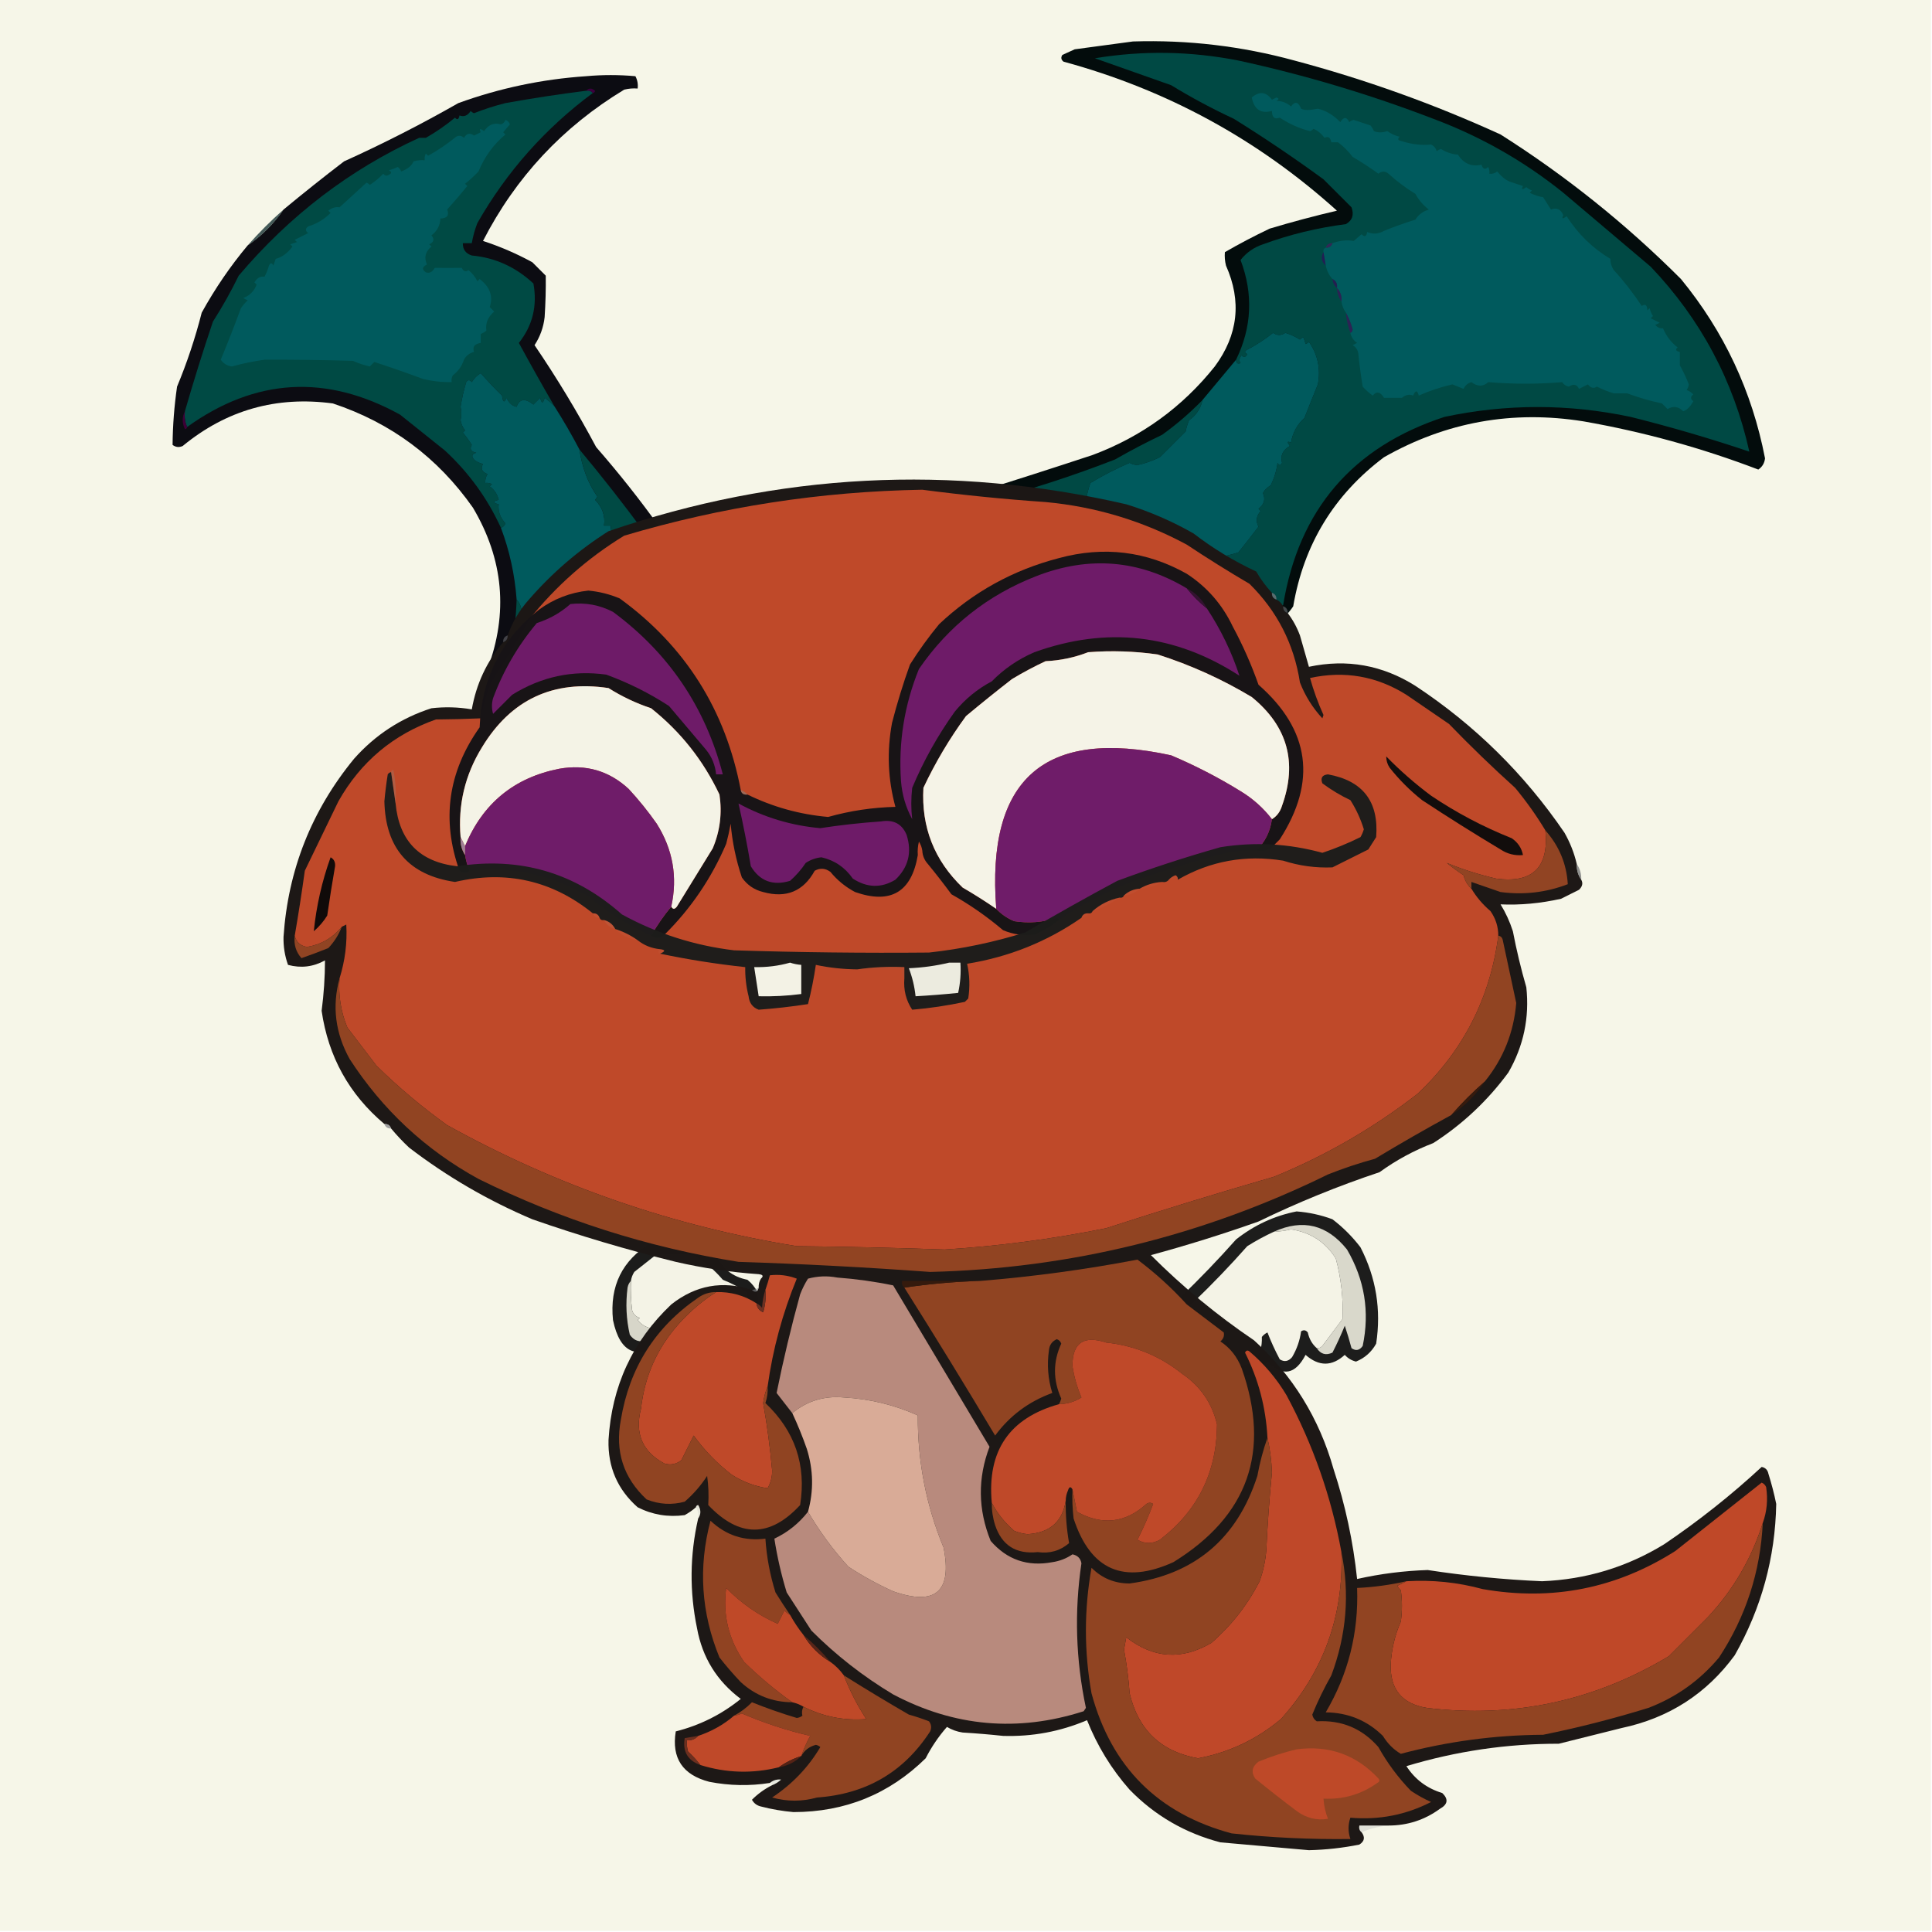 
    <svg width="862" height="862" viewBox="0 0 862 862" fill="none" xmlns="http://www.w3.org/2000/svg">
        
<g><path style="opacity:1" fill="#f6f6e8" d="M -0.5,-0.5 C 286.833,-0.5 574.167,-0.5 861.5,-0.5C 861.5,286.833 861.5,574.167 861.5,861.5C 574.167,861.5 286.833,861.5 -0.5,861.5C -0.5,574.167 -0.5,286.833 -0.5,-0.5 Z"/></g>

        
<g><path style="opacity:0.983" fill="#1a1a19" d="M 578.5,540.5 C 583.993,540.916 589.326,542.082 594.5,544C 599.237,547.614 603.403,551.781 607,556.5C 613.977,570.057 616.311,584.39 614,599.5C 611.931,603.236 608.931,605.903 605,607.5C 603.018,607.01 601.351,606.01 600,604.5C 594.275,609.717 588.442,609.717 582.5,604.5C 577.923,613.337 572.256,614.337 565.5,607.5C 561.53,612.973 556.196,614.806 549.5,613C 548.299,612.097 547.465,610.931 547,609.5C 541.931,617.452 536.764,617.452 531.5,609.5C 527.737,613.765 523.737,617.932 519.5,622C 516.106,622.752 512.773,622.585 509.5,621.5C 508.194,620.088 507.36,618.421 507,616.5C 505.425,609.568 504.258,602.568 503.5,595.5C 504.335,583.317 510.669,578.317 522.5,580.5C 523.795,579.902 525.128,579.402 526.5,579C 535.197,570.637 543.531,561.97 551.5,553C 559.592,546.617 568.592,542.45 578.5,540.5 Z"/></g>
<g><path style="opacity:1" fill="#d9d8cb" d="M 587.5,601.5 C 588.496,601.586 589.329,601.252 590,600.5C 592.94,596.545 595.94,592.545 599,588.5C 599.37,579.339 598.37,570.339 596,561.5C 591.36,554.156 584.693,549.822 576,548.5C 573.538,549.159 571.038,549.493 568.5,549.5C 581.297,543.74 592.13,546.407 601,557.5C 608.853,570.951 611.186,585.285 608,600.5C 606.604,602.527 604.938,602.86 603,601.5C 602.091,598.089 601.091,594.755 600,591.5C 598.35,595.573 596.516,599.573 594.5,603.5C 591.584,604.861 589.251,604.195 587.5,601.5 Z"/></g>
<g><path style="opacity:1" fill="#f4f3e6" d="M 587.5,601.5 C 585.433,599.682 584.1,597.349 583.5,594.5C 582.635,593.417 581.635,593.251 580.5,594C 579.955,598.074 578.621,601.907 576.5,605.5C 574.878,607.439 573.044,607.772 571,606.5C 568.863,602.486 567.03,598.486 565.5,594.5C 564.522,594.977 563.689,595.643 563,596.5C 563.284,605.334 559.118,609.667 550.5,609.5C 550.348,605.228 549.348,601.228 547.5,597.5C 545.179,600.394 544.012,603.727 544,607.5C 541.618,612.067 538.951,612.4 536,608.5C 535.887,606.026 534.887,604.026 533,602.5C 527.856,607.313 523.023,612.48 518.5,618C 516.098,618.814 513.765,618.647 511.5,617.5C 508.811,609.37 507.645,601.036 508,592.5C 508.668,588.501 510.835,585.668 514.5,584C 518.801,584.363 523.134,584.363 527.5,584C 529.167,583 530.833,582 532.5,581C 540.864,572.97 548.864,564.637 556.5,556C 560.367,553.567 564.367,551.4 568.5,549.5C 571.038,549.493 573.538,549.159 576,548.5C 584.693,549.822 591.36,554.156 596,561.5C 598.37,570.339 599.37,579.339 599,588.5C 595.94,592.545 592.94,596.545 590,600.5C 589.329,601.252 588.496,601.586 587.5,601.5 Z"/></g>
<g><path style="opacity:0.982" fill="#191918" d="M 290.5,554.5 C 298.253,554.104 305.92,554.604 313.5,556C 315.5,557.333 317.5,558.667 319.5,560C 322.228,566.042 326.895,569.709 333.5,571C 335.378,572.543 336.878,574.376 338,576.5C 338.242,583.196 338.742,589.862 339.5,596.5C 339.461,598.587 338.461,599.921 336.5,600.5C 332.274,599.93 328.108,599.263 324,598.5C 322.5,600 321,601.5 319.5,603C 317.287,603.626 315.12,603.459 313,602.5C 306.564,605.689 301.23,604.356 297,598.5C 284.481,607.161 276.648,603.994 273.5,589C 271.944,573.778 277.611,562.278 290.5,554.5 Z"/></g>
<g><path style="opacity:1" fill="#f4f3e6" d="M 334.5,587.5 C 334.5,590.167 334.5,592.833 334.5,595.5C 333.167,595.5 331.833,595.5 330.5,595.5C 327.482,595.335 324.482,595.502 321.5,596C 320.022,598.039 318.022,598.872 315.5,598.5C 315.5,597.5 315.5,596.5 315.5,595.5C 312.326,596.015 309.326,597.015 306.5,598.5C 305.5,598.333 304.5,598.167 303.5,598C 301.441,595.366 299.275,592.866 297,590.5C 296.292,591.381 295.458,592.047 294.5,592.5C 290.404,593.285 287.07,592.118 284.5,589C 284.833,588.667 285.167,588.333 285.5,588C 283.667,587.5 282.5,586.333 282,584.5C 281.501,580.179 281.334,575.846 281.5,571.5C 281.709,570.078 282.209,568.745 283,567.5C 286.167,565 289.333,562.5 292.5,560C 298.167,559.333 303.833,559.333 309.5,560C 314.42,562.916 318.753,566.582 322.5,571C 326.232,572.461 329.732,574.294 333,576.5C 333.936,580.114 334.436,583.78 334.5,587.5 Z"/></g>
<g><path style="opacity:1" fill="#d7d6c9" d="M 281.5,571.5 C 281.334,575.846 281.501,580.179 282,584.5C 282.5,586.333 283.667,587.5 285.5,588C 285.167,588.333 284.833,588.667 284.5,589C 287.07,592.118 290.404,593.285 294.5,592.5C 293.641,595.452 291.641,597.285 288.5,598C 285.364,599.041 282.864,598.207 281,595.5C 279.409,588.608 279.076,581.608 280,574.5C 280.232,573.263 280.732,572.263 281.5,571.5 Z"/></g>
<g><path style="opacity:1" fill="#64635e" d="M 334.5,587.5 C 335.477,590.287 335.81,593.287 335.5,596.5C 333.585,596.784 331.919,596.451 330.5,595.5C 331.833,595.5 333.167,595.5 334.5,595.5C 334.5,592.833 334.5,590.167 334.5,587.5 Z"/></g>

        
<g><path style="opacity:0.994" fill="#030c0c" d="M 505.5,18.5 C 529.919,17.726 553.919,20.56 577.5,27C 609.101,35.422 639.767,46.422 669.5,60C 698.643,78.461 725.476,99.961 750,124.5C 769.217,147.939 781.717,174.606 787.5,204.5C 787.255,206.663 786.255,208.33 784.5,209.5C 759.247,199.852 733.247,192.685 706.5,188C 674.881,182.925 645.214,188.259 617.5,204C 595.206,220.746 581.706,242.913 577,270.5C 573.386,276.063 568.219,279.23 561.5,280C 535.059,282.696 509.726,278.696 485.5,268C 468.941,259.107 453.775,248.273 440,235.5C 437.168,231.336 435.001,226.836 433.5,222C 433.645,221.228 433.978,220.561 434.5,220C 452.214,214.488 469.881,208.821 487.5,203C 509.336,194.838 527.502,181.671 542,163.5C 552.415,149.418 554.082,134.418 547,118.5C 546.505,116.527 546.338,114.527 546.5,112.5C 552.944,108.776 559.611,105.276 566.5,102C 576.482,99.006 586.482,96.339 596.5,94C 561.281,62.217 520.614,40.05 474.5,27.5C 473.417,26.635 473.251,25.635 474,24.5C 475.816,23.671 477.649,22.837 479.5,22C 488.308,20.784 496.974,19.617 505.5,18.5 Z"/></g>
<g><path style="opacity:1" fill="#004944" d="M 536.5,178.5 C 535.704,182.297 533.704,185.297 530.5,187.5C 529.846,189.115 529.346,190.782 529,192.5C 525.167,196.333 521.333,200.167 517.5,204C 514,205.665 510.667,206.832 507.5,207.5C 506.228,207.43 505.062,207.097 504,206.5C 497.898,209.133 492.065,212.133 486.5,215.5C 484.923,220.055 484.09,224.722 484,229.5C 484.414,229.043 484.914,228.709 485.5,228.5C 486.098,231.187 487.431,233.354 489.5,235C 489.167,235.333 488.833,235.667 488.5,236C 491.333,236.167 492.833,237.667 493,240.5C 493.333,239.833 493.667,239.167 494,238.5C 495.655,238.802 496.988,240.136 498,242.5C 502.324,242.351 506.658,242.017 511,241.5C 514.341,243.671 518.008,245.005 522,245.5C 523.16,243.203 524.16,243.536 525,246.5C 526.851,244.219 528.518,244.219 530,246.5C 531.049,245.483 532.216,245.316 533.5,246C 532.304,246.654 532.304,247.154 533.5,247.5C 536.245,246.025 538.412,246.691 540,249.5C 544.19,248.732 548.357,247.732 552.5,246.5C 555.239,243.13 558.239,239.297 561.5,235C 560.202,232.501 560.536,230.167 562.5,228C 562.167,227.667 561.833,227.333 561.5,227C 564.018,225.12 564.685,222.787 563.5,220C 564.162,218.668 565.328,217.502 567,216.5C 568.617,213.073 569.617,209.74 570,206.5C 570.667,207.833 571.333,207.833 572,206.5C 571.169,203.263 572.336,200.763 575.5,199C 574.167,197.16 574.334,196.66 576,197.5C 576.729,193.113 578.729,189.447 582,186.5C 583.933,181.535 585.933,176.535 588,171.5C 589.294,164.56 587.961,158.227 584,152.5C 583.586,152.957 583.086,153.291 582.5,153.5C 582.331,152.603 581.998,151.603 581.5,150.5C 580.914,150.709 580.414,151.043 580,151.5C 577.978,150.214 575.811,149.214 573.5,148.5C 571.629,149.767 569.796,149.767 568,148.5C 564.436,151.369 560.602,153.869 556.5,156C 555.167,156.667 555.167,157.333 556.5,158C 555.747,159.487 554.914,159.654 554,158.5C 552.887,159.76 552.72,160.927 553.5,162C 552.184,162.528 551.517,162.028 551.5,160.5C 558.566,145.989 559.233,131.156 553.5,116C 556.103,112.692 559.436,110.359 563.5,109C 575.485,104.613 587.819,101.613 600.5,100C 603.379,98.334 604.212,95.834 603,92.5C 598.833,88.333 594.667,84.167 590.5,80C 577.512,70.505 564.179,61.505 550.5,53C 540.849,48.509 531.515,43.509 522.5,38C 511.167,34 499.833,30 488.5,26C 509.79,22.472 531.123,22.805 552.5,27C 582.164,33.444 611.164,42.11 639.5,53C 660.688,60.922 680.022,71.922 697.5,86C 710.5,97 723.5,108 736.5,119C 758.807,142.416 773.473,169.916 780.5,201.5C 763.076,195.638 745.409,190.471 727.5,186C 699.794,180.142 672.127,180.142 644.5,186C 603.461,199.42 579.461,227.42 572.5,270C 569.583,271.528 566.583,272.861 563.5,274C 536.135,277.591 510.135,273.258 485.5,261C 470.334,252.665 456.5,242.498 444,230.5C 442.833,228.167 441.667,225.833 440.5,223.5C 459.863,218.434 478.863,212.268 497.5,205C 504.342,201.078 511.342,197.412 518.5,194C 525.012,189.313 531.012,184.146 536.5,178.5 Z"/></g>
<g><path style="opacity:0.994" fill="#0c0c12" d="M 110.5,109.5 C 116.833,105.167 122.167,99.833 126.5,93.5C 135.313,86.197 144.313,79.031 153.5,72C 170.937,64.115 187.937,55.448 204.5,46C 222.928,39.317 241.928,35.317 261.5,34C 268.833,33.333 276.167,33.333 283.5,34C 284.406,35.7 284.739,37.533 284.5,39.5C 282.473,39.338 280.473,39.505 278.5,40C 251.079,56.585 230.079,79.085 215.5,107.5C 223.11,109.983 230.443,113.149 237.5,117C 239.543,119.009 241.543,121.009 243.5,123C 243.578,128.964 243.411,135.131 243,141.5C 242.488,146.038 240.988,150.204 238.5,154C 248.461,168.641 257.628,183.808 266,199.5C 276.165,211.143 285.665,223.143 294.5,235.5C 285.24,264.602 266.573,285.435 238.5,298C 232.801,299.002 227.301,300.502 222,302.5C 219.446,302.42 217.946,301.086 217.5,298.5C 226.852,273.567 224.685,249.567 211,226.5C 195.302,204.14 174.468,188.64 148.5,180C 123.327,176.617 100.993,182.95 81.5,199C 79.888,199.72 78.388,199.554 77,198.5C 77.075,189.833 77.742,181.166 79,172.5C 83.461,161.784 87.127,150.784 90,139.5C 95.915,128.773 102.748,118.773 110.5,109.5 Z"/></g>
<g><path style="opacity:1" fill="#004a44" d="M 261.5,40.5 C 262.791,40.263 263.791,40.596 264.5,41.5C 243.286,57.215 226.12,76.548 213,99.5C 211.855,102.432 211.022,105.432 210.5,108.5C 209.167,108.5 207.833,108.5 206.5,108.5C 206.452,111.292 207.785,113.125 210.5,114C 220.933,114.96 230.1,119.126 238,126.5C 239.8,136.465 237.633,145.298 231.5,153C 236.717,162.603 242.05,172.103 247.5,181.5C 246.194,180.032 244.694,178.699 243,177.5C 242.333,180.167 241.667,180.167 241,177.5C 240,178.5 239,179.5 238,180.5C 234.257,177.585 231.757,177.918 230.5,181.5C 228.575,181.163 227.075,179.83 226,177.5C 225.026,179.878 224.359,179.544 224,176.5C 221.02,173.67 217.854,170.337 214.5,166.5C 212.833,167.5 211.5,168.833 210.5,170.5C 209.575,169.359 208.741,169.359 208,170.5C 206.924,174.102 206.09,177.769 205.5,181.5C 205.945,183.388 205.945,185.388 205.5,187.5C 205.76,189.187 206.427,190.687 207.5,192C 207.167,192.333 206.833,192.667 206.5,193C 207.944,194.707 209.277,196.54 210.5,198.5C 209.429,200.325 210.096,201.492 212.5,202C 210.314,202.604 210.148,203.77 212,205.5C 213.067,206.191 214.234,206.691 215.5,207C 214.353,209.085 215.02,210.585 217.5,211.5C 216.754,212.736 216.421,214.07 216.5,215.5C 217.552,215.351 218.552,215.517 219.5,216C 219.167,216.333 218.833,216.667 218.5,217C 220.558,218.49 221.891,220.49 222.5,223C 219.833,223.667 219.833,224.333 222.5,225C 222.131,228.053 223.131,230.887 225.5,233.5C 225.145,234.522 224.478,235.189 223.5,235.5C 217.511,222.379 209.178,210.879 198.5,201C 191.833,195.667 185.167,190.333 178.5,185C 145.593,166.828 113.926,168.662 83.5,190.5C 82.532,188.393 82.198,186.059 82.5,183.5C 86.355,170.11 90.522,156.776 95,143.5C 99.221,136.893 103.054,130.06 106.5,123C 129.187,96.183 156.02,75.683 187,61.5C 188,61.5 189,61.5 190,61.5C 194.632,58.857 198.965,55.857 203,52.5C 204.016,53.634 204.683,53.301 205,51.5C 206.998,52.271 208.665,51.605 210,49.5C 210.414,49.957 210.914,50.291 211.5,50.5C 216.069,48.699 220.735,47.199 225.5,46C 237.507,43.837 249.507,42.003 261.5,40.5 Z"/></g>
<g><path style="opacity:1" fill="#3c003e" d="M 261.5,40.5 C 262.708,39.218 264.042,39.218 265.5,40.5C 265.376,41.107 265.043,41.44 264.5,41.5C 263.791,40.596 262.791,40.263 261.5,40.5 Z"/></g>
<g><path style="opacity:1" fill="#005a5d" d="M 602.5,148.5 C 603.097,148.265 603.43,147.765 603.5,147C 602.767,144.28 601.767,141.78 600.5,139.5C 599.463,138.07 598.796,136.403 598.5,134.5C 598.741,132.102 598.074,130.102 596.5,128.5C 596.771,126.62 596.104,125.287 594.5,124.5C 592.992,122.819 591.992,120.819 591.5,118.5C 591.167,116.5 590.833,114.5 590.5,112.5C 590.328,111.508 590.662,110.842 591.5,110.5C 593.027,110.573 594.027,109.906 594.5,108.5C 597.713,107.317 600.88,106.984 604,107.5C 605.168,106.491 606.335,105.491 607.5,104.5C 608.842,105.902 609.676,105.569 610,103.5C 612.498,104.598 614.998,104.432 617.5,103C 622.102,101.133 626.768,99.466 631.5,98C 632.845,95.807 634.845,94.307 637.5,93.5C 634.998,91.586 632.998,89.252 631.5,86.5C 627.217,83.885 623.217,80.885 619.5,77.5C 617.958,76.253 616.458,76.253 615,77.5C 611.324,74.821 607.491,72.321 603.5,70C 601.624,67.491 599.457,65.325 597,63.5C 596,63.5 595,63.5 594,63.5C 593.558,61.322 592.558,60.655 591,61.5C 589.318,59.401 587.652,58.068 586,57.5C 585.586,57.957 585.086,58.291 584.5,58.5C 579.913,57.39 575.413,55.39 571,52.5C 568.679,53.361 567.513,52.361 567.5,49.5C 562.565,50.846 559.565,48.846 558.5,43.5C 561.923,40.588 564.923,40.921 567.5,44.5C 568.167,44.167 568.833,43.833 569.5,43.5C 570.696,43.846 570.696,44.346 569.5,45C 572.047,45.067 574.214,45.901 576,47.5C 577.806,45.048 579.306,45.381 580.5,48.5C 581.861,49.243 584.361,49.243 588,48.5C 591.622,49.337 594.956,51.337 598,54.5C 599.512,52.043 600.846,52.043 602,54.5C 602.561,53.978 603.228,53.645 604,53.5C 606.5,54.333 609,55.167 611.5,56C 612.126,56.75 612.626,57.584 613,58.5C 614.728,59.24 616.728,59.24 619,58.5C 620.648,59.717 622.481,60.55 624.5,61C 623.366,62.016 623.699,62.683 625.5,63C 629.864,64.401 634.197,64.901 638.5,64.5C 639.799,65.09 640.632,66.09 641,67.5C 641.561,66.978 642.228,66.645 643,66.5C 645.248,67.955 647.748,68.788 650.5,69C 653.029,72.996 656.529,74.496 661,73.5C 661.605,75.481 662.605,75.815 664,74.5C 664.483,75.448 664.649,76.448 664.5,77.5C 665.822,77.67 666.989,77.337 668,76.5C 669.824,78.726 671.657,80.226 673.5,81C 675.5,81.667 677.5,82.333 679.5,83C 678.66,84.666 679.16,84.833 681,83.5C 681.75,84.126 682.584,84.626 683.5,85C 683.167,85.333 682.833,85.667 682.5,86C 684.392,86.973 686.392,87.64 688.5,88C 689.667,89.833 690.833,91.667 692,93.5C 694.464,92.474 696.298,93.308 697.5,96C 696.66,97.666 697.16,97.833 699,96.5C 704.074,104.409 710.574,110.742 718.5,115.5C 718.491,117.308 718.991,118.975 720,120.5C 724.234,125.043 728.401,130.377 732.5,136.5C 734.102,135.45 734.935,136.117 735,138.5C 735.333,138.167 735.667,137.833 736,137.5C 736.309,138.766 736.809,139.933 737.5,141C 737.167,141.333 736.833,141.667 736.5,142C 737.833,142.667 739.167,143.333 740.5,144C 739.833,144.333 739.167,144.667 738.5,145C 739.552,146.119 740.719,146.619 742,146.5C 743.4,149.902 745.567,152.736 748.5,155C 747.366,156.016 747.699,156.683 749.5,157C 749.525,159.012 749.525,161.012 749.5,163C 751.06,165.768 752.393,168.602 753.5,171.5C 753.392,172.442 753.059,173.275 752.5,174C 753.672,174.419 754.672,175.085 755.5,176C 754.167,177 754.167,178 755.5,179C 754.214,181.423 752.714,182.923 751,183.5C 748.925,181.352 746.592,181.018 744,182.5C 743.167,181.667 742.333,180.833 741.5,180C 736.199,178.875 731.032,177.375 726,175.5C 724,175.5 722,175.5 720,175.5C 717.433,174.73 714.933,173.73 712.5,172.5C 711.038,173.471 709.705,173.138 708.5,171.5C 707.167,172.167 705.833,172.833 704.5,173.5C 703.555,171.483 702.055,171.15 700,172.5C 698.674,172.245 697.674,171.578 697,170.5C 686.199,171.422 675.199,171.422 664,170.5C 661.726,172.563 659.226,172.563 656.5,170.5C 654.866,170.968 653.7,171.968 653,173.5C 651.333,172.833 649.667,172.167 648,171.5C 642.51,172.799 637.51,174.466 633,176.5C 632.374,174.009 631.541,174.009 630.5,176.5C 628.836,175.777 627.169,176.11 625.5,177.5C 622.833,177.5 620.167,177.5 617.5,177.5C 615.826,174.746 614.159,174.413 612.5,176.5C 610.851,175.352 609.351,174.019 608,172.5C 607.227,167.834 606.561,162.834 606,157.5C 605.682,155.939 604.849,154.772 603.5,154C 604.167,153.667 604.833,153.333 605.5,153C 603.859,151.871 602.859,150.371 602.5,148.5 Z"/></g>
<g><path style="opacity:1" fill="#005a5d" d="M 225.5,53.5 C 226.478,53.811 227.145,54.478 227.5,55.5C 226.438,56.77 225.438,57.937 224.5,59C 224.833,59.333 225.167,59.667 225.5,60C 220.176,64.459 216.176,69.959 213.5,76.5C 211.603,78.476 209.603,80.31 207.5,82C 207.833,82.333 208.167,82.667 208.5,83C 205.587,86.562 202.587,90.062 199.5,93.5C 200.534,96.057 199.534,97.391 196.5,97.5C 196.358,100.617 195.024,103.117 192.5,105C 193.925,106.714 193.592,108.047 191.5,109C 191.833,109.333 192.167,109.667 192.5,110C 189.773,112.241 189.106,114.907 190.5,118C 188.343,119.085 188.176,120.251 190,121.5C 191.566,122.061 192.899,121.394 194,119.5C 197.975,119.549 201.975,119.549 206,119.5C 206.853,121.125 207.853,121.458 209,120.5C 210.713,121.878 212.047,123.545 213,125.5C 213.333,125.167 213.667,124.833 214,124.5C 218.608,128.003 220.108,132.169 218.5,137C 219.167,137.667 219.833,138.333 220.5,139C 217.681,141.383 216.515,144.216 217,147.5C 216.25,148.126 215.416,148.626 214.5,149C 214.5,150.333 214.5,151.667 214.5,153C 211.701,153.439 210.701,154.772 211.5,157C 209.479,157.513 207.979,158.68 207,160.5C 206.07,163.362 204.403,165.695 202,167.5C 201.517,168.448 201.351,169.448 201.5,170.5C 197.103,170.575 192.77,170.075 188.5,169C 181.084,166.236 173.917,163.736 167,161.5C 166.333,162.167 165.667,162.833 165,163.5C 162.389,162.929 159.889,162.096 157.5,161C 144.233,160.615 131.067,160.448 118,160.5C 113.119,161.174 108.286,162.174 103.5,163.5C 101.382,163.24 99.716,162.24 98.5,160.5C 101.608,152.971 104.608,145.304 107.5,137.5C 108.382,136.24 109.382,135.074 110.5,134C 109.833,133.667 109.167,133.333 108.5,133C 111.415,131.883 113.415,129.883 114.5,127C 114.167,126.667 113.833,126.333 113.5,126C 114.743,123.966 116.243,123.133 118,123.5C 118.862,121.913 119.529,120.246 120,118.5C 120.667,117.167 121.333,117.167 122,118.5C 122.333,117.5 122.667,116.5 123,115.5C 125.811,114.777 128.311,112.944 130.5,110C 130.167,109.667 129.833,109.333 129.5,109C 130.5,108.667 131.5,108.333 132.5,108C 132.167,107.667 131.833,107.333 131.5,107C 133.5,106 135.5,105 137.5,104C 136.167,103 136.167,102 137.5,101C 141.31,99.87 144.643,97.87 147.5,95C 147.167,94.667 146.833,94.333 146.5,94C 148.132,92.69 149.799,92.19 151.5,92.5C 155.533,88.798 159.533,85.131 163.5,81.5C 164.086,81.709 164.586,82.043 165,82.5C 167.225,81.061 169.225,79.394 171,77.5C 171.718,78.451 172.551,78.617 173.5,78C 174.833,77.333 174.833,76.667 173.5,76C 174.872,75.598 176.205,75.098 177.5,74.5C 178.192,75.025 178.692,75.692 179,76.5C 181.884,75.44 183.717,73.94 184.5,72C 186.134,71.507 187.801,71.34 189.5,71.5C 189.351,70.448 189.517,69.448 190,68.5C 190.333,68.833 190.667,69.167 191,69.5C 195.464,67.025 199.63,64.191 203.5,61C 204.784,60.316 205.951,60.483 207,61.5C 208.194,59.475 209.694,59.141 211.5,60.5C 212.5,60 213.5,59.5 214.5,59C 213.66,57.334 214.16,57.167 216,58.5C 217.93,55.604 220.43,54.604 223.5,55.5C 224.522,55.145 225.189,54.478 225.5,53.5 Z"/></g>
<g><path style="opacity:0.749" fill="#092628" d="M 126.5,93.5 C 122.167,99.833 116.833,105.167 110.5,109.5C 115.5,103.833 120.833,98.5 126.5,93.5 Z"/></g>
<g><path style="opacity:1" fill="#322855" d="M 594.5,108.5 C 594.027,109.906 593.027,110.573 591.5,110.5C 591.973,109.094 592.973,108.427 594.5,108.5 Z"/></g>
<g><path style="opacity:1" fill="#221e53" d="M 590.5,112.5 C 590.833,114.5 591.167,116.5 591.5,118.5C 589.539,116.68 589.206,114.68 590.5,112.5 Z"/></g>
<g><path style="opacity:1" fill="#241e50" d="M 594.5,124.5 C 596.104,125.287 596.771,126.62 596.5,128.5C 595.326,127.486 594.66,126.153 594.5,124.5 Z"/></g>
<g><path style="opacity:1" fill="#2c2253" d="M 596.5,128.5 C 598.074,130.102 598.741,132.102 598.5,134.5C 597.262,132.786 596.595,130.786 596.5,128.5 Z"/></g>
<g><path style="opacity:1" fill="#2c2354" d="M 600.5,139.5 C 601.767,141.78 602.767,144.28 603.5,147C 603.43,147.765 603.097,148.265 602.5,148.5C 601.422,145.598 600.756,142.598 600.5,139.5 Z"/></g>
<g><path style="opacity:1" fill="#005a5d" d="M 536.5,178.5 C 541.5,172.5 546.5,166.5 551.5,160.5C 551.517,162.028 552.184,162.528 553.5,162C 552.72,160.927 552.887,159.76 554,158.5C 554.914,159.654 555.747,159.487 556.5,158C 555.167,157.333 555.167,156.667 556.5,156C 560.602,153.869 564.436,151.369 568,148.5C 569.796,149.767 571.629,149.767 573.5,148.5C 575.811,149.214 577.978,150.214 580,151.5C 580.414,151.043 580.914,150.709 581.5,150.5C 581.998,151.603 582.331,152.603 582.5,153.5C 583.086,153.291 583.586,152.957 584,152.5C 587.961,158.227 589.294,164.56 588,171.5C 585.933,176.535 583.933,181.535 582,186.5C 578.729,189.447 576.729,193.113 576,197.5C 574.334,196.66 574.167,197.16 575.5,199C 572.336,200.763 571.169,203.263 572,206.5C 571.333,207.833 570.667,207.833 570,206.5C 569.617,209.74 568.617,213.073 567,216.5C 565.328,217.502 564.162,218.668 563.5,220C 564.685,222.787 564.018,225.12 561.5,227C 561.833,227.333 562.167,227.667 562.5,228C 560.536,230.167 560.202,232.501 561.5,235C 558.239,239.297 555.239,243.13 552.5,246.5C 548.357,247.732 544.19,248.732 540,249.5C 538.412,246.691 536.245,246.025 533.5,247.5C 532.304,247.154 532.304,246.654 533.5,246C 532.216,245.316 531.049,245.483 530,246.5C 528.518,244.219 526.851,244.219 525,246.5C 524.16,243.536 523.16,243.203 522,245.5C 518.008,245.005 514.341,243.671 511,241.5C 506.658,242.017 502.324,242.351 498,242.5C 496.988,240.136 495.655,238.802 494,238.5C 493.667,239.167 493.333,239.833 493,240.5C 492.833,237.667 491.333,236.167 488.5,236C 488.833,235.667 489.167,235.333 489.5,235C 487.431,233.354 486.098,231.187 485.5,228.5C 484.914,228.709 484.414,229.043 484,229.5C 484.09,224.722 484.923,220.055 486.5,215.5C 492.065,212.133 497.898,209.133 504,206.5C 505.062,207.097 506.228,207.43 507.5,207.5C 510.667,206.832 514,205.665 517.5,204C 521.333,200.167 525.167,196.333 529,192.5C 529.346,190.782 529.846,189.115 530.5,187.5C 533.704,185.297 535.704,182.297 536.5,178.5 Z"/></g>
<g><path style="opacity:1" fill="#005a5d" d="M 247.5,181.5 C 251.404,187.634 255.071,193.968 258.5,200.5C 259.776,208.761 262.443,215.761 266.5,221.5C 266.291,222.086 265.957,222.586 265.5,223C 268.788,226.358 270.121,230.191 269.5,234.5C 270.5,234.5 271.5,234.5 272.5,234.5C 272.421,235.93 272.754,237.264 273.5,238.5C 272.624,239.251 271.624,239.751 270.5,240C 271.167,240.333 271.833,240.667 272.5,241C 269.056,243.958 266.056,247.291 263.5,251C 263.833,251.333 264.167,251.667 264.5,252C 260.019,256.833 255.186,261.333 250,265.5C 248.561,267.275 247.561,269.275 247,271.5C 246.586,271.043 246.086,270.709 245.5,270.5C 244.139,272.028 242.972,273.695 242,275.5C 241.667,275.167 241.333,274.833 241,274.5C 240.51,275.793 240.343,277.127 240.5,278.5C 238.403,277.647 236.403,277.647 234.5,278.5C 231.032,277.826 230.366,276.492 232.5,274.5C 232.998,271.937 232.331,269.603 230.5,267.5C 229.678,256.381 227.345,245.714 223.5,235.5C 224.478,235.189 225.145,234.522 225.5,233.5C 223.131,230.887 222.131,228.053 222.5,225C 219.833,224.333 219.833,223.667 222.5,223C 221.891,220.49 220.558,218.49 218.5,217C 218.833,216.667 219.167,216.333 219.5,216C 218.552,215.517 217.552,215.351 216.5,215.5C 216.421,214.07 216.754,212.736 217.5,211.5C 215.02,210.585 214.353,209.085 215.5,207C 214.234,206.691 213.067,206.191 212,205.5C 210.148,203.77 210.314,202.604 212.5,202C 210.096,201.492 209.429,200.325 210.5,198.5C 209.277,196.54 207.944,194.707 206.5,193C 206.833,192.667 207.167,192.333 207.5,192C 206.427,190.687 205.76,189.187 205.5,187.5C 205.945,185.388 205.945,183.388 205.5,181.5C 206.09,177.769 206.924,174.102 208,170.5C 208.741,169.359 209.575,169.359 210.5,170.5C 211.5,168.833 212.833,167.5 214.5,166.5C 217.854,170.337 221.02,173.67 224,176.5C 224.359,179.544 225.026,179.878 226,177.5C 227.075,179.83 228.575,181.163 230.5,181.5C 231.757,177.918 234.257,177.585 238,180.5C 239,179.5 240,178.5 241,177.5C 241.667,180.167 242.333,180.167 243,177.5C 244.694,178.699 246.194,180.032 247.5,181.5 Z"/></g>
<g><path style="opacity:1" fill="#3d0036" d="M 82.5,183.5 C 82.198,186.059 82.532,188.393 83.5,190.5C 83.44,191.043 83.107,191.376 82.5,191.5C 81.2,188.691 81.2,186.024 82.5,183.5 Z"/></g>
<g><path style="opacity:1" fill="#004a44" d="M 258.5,200.5 C 268.524,212.528 278.191,224.861 287.5,237.5C 284.748,247.674 279.915,256.674 273,264.5C 261.076,278.874 246.243,288.874 228.5,294.5C 228.167,294.167 227.833,293.833 227.5,293.5C 229.205,284.941 230.205,276.275 230.5,267.5C 232.331,269.603 232.998,271.937 232.5,274.5C 230.366,276.492 231.032,277.826 234.5,278.5C 236.403,277.647 238.403,277.647 240.5,278.5C 240.343,277.127 240.51,275.793 241,274.5C 241.333,274.833 241.667,275.167 242,275.5C 242.972,273.695 244.139,272.028 245.5,270.5C 246.086,270.709 246.586,271.043 247,271.5C 247.561,269.275 248.561,267.275 250,265.5C 255.186,261.333 260.019,256.833 264.5,252C 264.167,251.667 263.833,251.333 263.5,251C 266.056,247.291 269.056,243.958 272.5,241C 271.833,240.667 271.167,240.333 270.5,240C 271.624,239.751 272.624,239.251 273.5,238.5C 272.754,237.264 272.421,235.93 272.5,234.5C 271.5,234.5 270.5,234.5 269.5,234.5C 270.121,230.191 268.788,226.358 265.5,223C 265.957,222.586 266.291,222.086 266.5,221.5C 262.443,215.761 259.776,208.761 258.5,200.5 Z"/></g>

        
<g><path style="opacity:0.994" fill="#1d1816" d="M 567.5,264.5 C 567.427,266.027 568.094,267.027 569.5,267.5C 570.833,268.167 571.833,269.167 572.5,270.5C 572.427,272.027 573.094,273.027 574.5,273.5C 576.786,276.463 578.619,279.796 580,283.5C 581.333,288.167 582.667,292.833 584,297.5C 600.968,293.905 616.801,296.738 631.5,306C 657.957,323.456 680.123,345.29 698,371.5C 700.529,375.926 702.362,380.592 703.5,385.5C 703.41,388.152 704.076,390.485 705.5,392.5C 706.37,394.032 706.036,395.532 704.5,397C 701.814,398.368 699.147,399.701 696.5,401C 687.337,403.06 678.337,403.893 669.5,403.5C 671.81,407.254 673.643,411.254 675,415.5C 676.619,423.927 678.619,432.26 681,440.5C 682.454,454.02 679.787,466.687 673,478.5C 663.749,491.086 652.582,501.586 639.5,510C 630.893,513.302 622.893,517.635 615.5,523C 597.029,529.157 579.029,536.491 561.5,545C 545.683,550.606 529.683,555.606 513.5,560C 527.668,574.176 543.001,586.843 559.5,598C 576.758,613.656 588.591,632.823 595,655.5C 600.246,671.481 603.746,687.814 605.5,704.5C 615.856,702.179 626.356,700.846 637,700.5C 653.9,703.09 670.9,704.757 688,705.5C 707.617,704.722 725.784,699.222 742.5,689C 757.923,678.567 772.423,667.067 786,654.5C 787.653,654.82 788.653,655.82 789,657.5C 790.41,661.976 791.577,666.476 792.5,671C 792.058,695.003 785.891,717.503 774,738.5C 761.43,755.698 744.596,766.531 723.5,771C 714.162,773.335 704.828,775.668 695.5,778C 672.316,777.979 649.649,781.312 627.5,788C 631.324,793.922 636.657,797.922 643.5,800C 646.319,802.72 645.986,805.053 642.5,807C 635.644,812.007 627.978,814.507 619.5,814.5C 615.167,814.5 610.833,814.5 606.5,814.5C 606.263,815.791 606.596,816.791 607.5,817.5C 609.143,819.708 608.81,821.541 606.5,823C 599.093,824.492 591.593,825.325 584,825.5C 570.833,824.357 557.666,823.19 544.5,822C 528.753,817.882 515.253,810.049 504,798.5C 495.911,789.336 489.577,779.003 485,767.5C 473.056,772.575 460.556,774.908 447.5,774.5C 441.513,773.858 435.513,773.358 429.5,773C 427,772.625 424.667,771.792 422.5,770.5C 418.78,774.733 415.613,779.4 413,784.5C 396.732,800.487 377.065,808.487 354,808.5C 349.103,808.068 344.269,807.234 339.5,806C 337.709,805.585 336.376,804.585 335.5,803C 338.138,800.346 341.138,798.18 344.5,796.5C 345.973,795.928 347.307,795.095 348.5,794C 346.609,793.797 344.943,794.297 343.5,795.5C 334.515,796.911 325.515,796.744 316.5,795C 304.562,791.925 299.562,784.425 301.5,772.5C 312.272,769.781 321.939,764.947 330.5,758C 319.87,750.041 313.37,739.541 311,726.5C 307.602,710.123 307.769,693.789 311.5,677.5C 312.793,675.636 312.793,673.636 311.5,671.5C 310.893,671.624 310.56,671.957 310.5,672.5C 309.013,673.804 307.346,674.97 305.5,676C 298.059,677.01 291.059,675.843 284.5,672.5C 275.52,664.574 271.187,654.574 271.5,642.5C 272.908,618.525 282.242,598.358 299.5,582C 310.392,573.408 322.392,571.241 335.5,575.5C 336.947,576.885 337.947,576.552 338.5,574.5C 338.433,573.041 338.766,571.708 339.5,570.5C 340.757,569.377 340.424,568.711 338.5,568.5C 326.038,567.642 313.704,565.808 301.5,563C 279.858,557.675 258.525,551.341 237.5,544C 217.724,535.619 199.39,524.952 182.5,512C 179.629,509.297 176.962,506.464 174.5,503.5C 174.027,502.094 173.027,501.427 171.5,501.5C 155.808,488.291 146.475,471.458 143.5,451C 144.485,443.505 144.985,436.005 145,428.5C 139.772,431.396 134.272,432.062 128.5,430.5C 127.063,426.472 126.397,422.305 126.5,418C 128.512,388.142 139.012,361.642 158,338.5C 167.466,327.852 178.966,320.352 192.5,316C 198.537,315.303 204.537,315.47 210.5,316.5C 212.5,305.171 217.167,295.171 224.5,286.5C 225.906,286.027 226.573,285.027 226.5,283.5C 228.616,277.549 231.783,272.215 236,267.5C 246.355,255.578 258.188,245.412 271.5,237C 347.364,211.021 424.364,207.021 502.5,225C 512.956,228.227 522.956,232.56 532.5,238C 541.167,244.671 550.501,250.338 560.5,255C 562.476,258.463 564.81,261.63 567.5,264.5 Z"/></g>
<g><path style="opacity:1" fill="#bf4929" d="M 689.5,370.5 C 691.143,387.025 683.81,394.191 667.5,392C 659.85,390.226 652.517,387.893 645.5,385C 647.911,386.955 650.411,388.789 653,390.5C 653.6,392.91 654.766,394.91 656.5,396.5C 658.725,400.235 661.558,403.568 665,406.5C 667.332,409.822 668.498,413.489 668.5,417.5C 664.857,445.287 652.857,468.787 632.5,488C 612.937,503.194 591.603,515.527 568.5,525C 543.245,532.311 518.245,539.977 493.5,548C 469.713,552.803 445.713,555.97 421.5,557.5C 399.511,556.721 377.511,556.221 355.5,556C 300.326,547.075 248.326,529.075 199.5,502C 188.352,493.999 177.852,485.166 168,475.5C 163.667,469.833 159.333,464.167 155,458.5C 152.079,451.45 150.912,444.117 151.5,436.5C 153.967,428.619 154.967,420.619 154.5,412.5C 153.817,412.863 153.15,413.196 152.5,413.5C 148.453,418.44 143.286,421.44 137,422.5C 134.013,422.01 132.18,420.343 131.5,417.5C 133.163,407.851 134.663,398.185 136,388.5C 141,378.167 146,367.833 151,357.5C 160.956,339.874 175.456,327.707 194.5,321C 201.21,320.952 207.877,320.786 214.5,320.5C 215.486,315.039 216.986,309.705 219,304.5C 225.064,295.43 230.731,286.097 236,276.5C 248.038,261.454 262.205,248.954 278.5,239C 321.88,226.104 366.213,219.27 411.5,218.5C 429.662,220.888 447.996,222.721 466.5,224C 488.815,226.061 509.815,232.394 529.5,243C 538.665,249.084 547.998,254.917 557.5,260.5C 569.837,272.665 577.337,287.332 580,304.5C 582.319,310.473 585.653,315.807 590,320.5C 590.167,320 590.333,319.5 590.5,319C 588.062,313.631 586.062,308.131 584.5,302.5C 599.892,299.165 614.225,301.665 627.5,310C 633.833,314.333 640.167,318.667 646.5,323C 656.03,332.864 665.863,342.364 676,351.5C 681.01,357.54 685.51,363.874 689.5,370.5 Z"/></g>
<g><path style="opacity:0.725" fill="#7b7b7f" d="M 567.5,264.5 C 568.906,264.973 569.573,265.973 569.5,267.5C 568.094,267.027 567.427,266.027 567.5,264.5 Z"/></g>
<g><path style="opacity:0.545" fill="#7b7c80" d="M 572.5,270.5 C 573.906,270.973 574.573,271.973 574.5,273.5C 573.094,273.027 572.427,272.027 572.5,270.5 Z"/></g>
<g><path style="opacity:0.486" fill="#7c7c81" d="M 226.5,283.5 C 226.573,285.027 225.906,286.027 224.5,286.5C 224.427,284.973 225.094,283.973 226.5,283.5 Z"/></g>
<g><path style="opacity:1" fill="#120d0c" d="M 618.5,337.5 C 624.632,343.789 631.299,349.623 638.5,355C 649.79,362.609 661.79,368.943 674.5,374C 677.242,375.886 678.909,378.386 679.5,381.5C 675.869,381.84 672.536,381.006 669.5,379C 657.665,371.917 645.998,364.583 634.5,357C 629.097,352.719 624.263,347.886 620,342.5C 618.991,340.975 618.491,339.308 618.5,337.5 Z"/></g>
<g><path style="opacity:1" fill="#914423" d="M 689.5,370.5 C 695.642,377.437 698.976,385.437 699.5,394.5C 689.842,398.206 679.842,399.373 669.5,398C 665.09,396.449 660.757,394.949 656.5,393.5C 656.5,394.5 656.5,395.5 656.5,396.5C 654.766,394.91 653.6,392.91 653,390.5C 650.411,388.789 647.911,386.955 645.5,385C 652.517,387.893 659.85,390.226 667.5,392C 683.81,394.191 691.143,387.025 689.5,370.5 Z"/></g>
<g><path style="opacity:1" fill="#100a09" d="M 147.5,382.5 C 148.993,383.312 149.66,384.645 149.5,386.5C 148.225,393.816 147.058,401.15 146,408.5C 144.374,411.128 142.374,413.461 140,415.5C 141.168,404.157 143.668,393.157 147.5,382.5 Z"/></g>
<g><path style="opacity:0.686" fill="#626367" d="M 703.5,385.5 C 704.924,387.515 705.59,389.848 705.5,392.5C 704.076,390.485 703.41,388.152 703.5,385.5 Z"/></g>
<g><path style="opacity:1" fill="#904423" d="M 152.5,413.5 C 151.147,417.032 149.147,420.199 146.5,423C 142.539,424.598 138.539,426.098 134.5,427.5C 132.024,424.717 131.024,421.384 131.5,417.5C 132.18,420.343 134.013,422.01 137,422.5C 143.286,421.44 148.453,418.44 152.5,413.5 Z"/></g>
<g><path style="opacity:1" fill="#914422" d="M 668.5,417.5 C 669.586,417.62 670.253,418.287 670.5,419.5C 672.505,428.85 674.505,438.183 676.5,447.5C 675.399,460.687 670.732,472.354 662.5,482.5C 657.167,487.167 652.167,492.167 647.5,497.5C 636.091,503.71 624.757,510.21 613.5,517C 606.363,518.934 599.363,521.268 592.5,524C 536.568,551.456 477.401,565.956 415,567.5C 386.535,565.415 358.035,563.915 329.5,563C 288.931,556.527 250.265,544.193 213.5,526C 189.858,513.027 170.692,495.194 156,472.5C 149.589,460.938 148.089,448.938 151.5,436.5C 150.912,444.117 152.079,451.45 155,458.5C 159.333,464.167 163.667,469.833 168,475.5C 177.852,485.166 188.352,493.999 199.5,502C 248.326,529.075 300.326,547.075 355.5,556C 377.511,556.221 399.511,556.721 421.5,557.5C 445.713,555.97 469.713,552.803 493.5,548C 518.245,539.977 543.245,532.311 568.5,525C 591.603,515.527 612.937,503.194 632.5,488C 652.857,468.787 664.857,445.287 668.5,417.5 Z"/></g>
<g><path style="opacity:1" fill="#361a0d" d="M 662.5,482.5 C 658.5,488.5 653.5,493.5 647.5,497.5C 652.167,492.167 657.167,487.167 662.5,482.5 Z"/></g>
<g><path style="opacity:0.718" fill="#7d7d82" d="M 171.5,501.5 C 173.027,501.427 174.027,502.094 174.5,503.5C 172.973,503.573 171.973,502.906 171.5,501.5 Z"/></g>
<g><path style="opacity:1" fill="#904422" d="M 478.5,664.5 C 479.166,667.689 479.833,671.023 480.5,674.5C 491.766,680.708 502.099,679.541 511.5,671C 512.5,670.333 513.5,670.333 514.5,671C 512.476,676.438 510.142,681.772 507.5,687C 510.8,688.879 514.134,688.879 517.5,687C 534.375,674.082 542.875,656.915 543,635.5C 540.721,625.964 535.554,618.464 527.5,613C 517.543,605.023 506.21,600.356 493.5,599C 483.452,595.672 478.452,599.172 478.5,609.5C 479.237,614.315 480.57,618.982 482.5,623.5C 479.479,625.423 476.146,626.423 472.5,626.5C 472.923,625.735 473.257,624.902 473.5,624C 469.779,615.709 469.779,607.543 473.5,599.5C 473.167,598.5 472.5,597.833 471.5,597.5C 469.364,598.472 468.197,600.139 468,602.5C 467.081,608.966 467.581,615.299 469.5,621.5C 459.016,625.31 450.516,631.643 444,640.5C 430.726,618.269 417.226,596.269 403.5,574.5C 414.63,572.841 425.963,571.841 437.5,571.5C 461.059,569.586 484.392,566.42 507.5,562C 515.432,567.928 522.765,574.595 529.5,582C 535,586.167 540.5,590.333 546,594.5C 546.333,596.047 545.833,597.38 544.5,598.5C 548.847,601.371 552.014,605.371 554,610.5C 567.091,647.562 556.924,676.395 523.5,697C 501.368,707.015 486.535,700.515 479,677.5C 478.501,673.179 478.334,668.846 478.5,664.5 Z"/></g>
<g><path style="opacity:0.118" fill="#c1c1c8" d="M 338.5,568.5 C 340.424,568.711 340.757,569.377 339.5,570.5C 339.167,569.833 338.833,569.167 338.5,568.5 Z"/></g>
<g><path style="opacity:1" fill="#bf4929" d="M 342.5,618.5 C 341.534,620.792 340.867,623.292 340.5,626C 342.271,635.937 343.604,645.937 344.5,656C 344.554,658.873 343.888,661.54 342.5,664C 336.849,663.188 331.516,661.188 326.5,658C 319.953,652.954 314.286,647.12 309.5,640.5C 307.682,644.136 305.849,647.802 304,651.5C 301.757,653.282 299.257,653.782 296.5,653C 286.625,647.741 283.125,639.575 286,628.5C 287.608,614.006 293.275,601.339 303,590.5C 307.998,584.965 313.498,580.298 319.5,576.5C 326.045,576.302 332.045,577.969 337.5,581.5C 337.712,583.384 338.712,584.717 340.5,585.5C 341.487,582.232 341.82,578.898 341.5,575.5C 342.216,573.444 342.883,571.277 343.5,569C 347.601,568.516 351.601,569.016 355.5,570.5C 349.146,585.93 344.812,601.93 342.5,618.5 Z"/></g>
<g><path style="opacity:1" fill="#b88a7d" d="M 360.5,674.5 C 365.636,683.259 371.636,691.426 378.5,699C 384.877,703.189 391.544,706.855 398.5,710C 417.397,716.636 424.897,710.136 421,690.5C 413.216,671.683 409.383,652.016 409.5,631.5C 398.985,626.788 387.985,624.121 376.5,623.5C 367.747,622.705 360.081,625.039 353.5,630.5C 351.158,627.493 348.825,624.493 346.5,621.5C 349.487,606.708 352.987,592.041 357,577.5C 357.93,575.064 359.097,572.731 360.5,570.5C 364.795,569.339 369.129,569.172 373.5,570C 381.953,570.635 390.287,571.801 398.5,573.5C 412.833,597.5 427.167,621.5 441.5,645.5C 436.166,659.522 436.333,673.522 442,687.5C 449.259,695.897 458.426,699.063 469.5,697C 472.798,696.513 475.798,695.347 478.5,693.5C 480.786,693.96 482.119,695.293 482.5,697.5C 479.307,719.149 479.973,740.649 484.5,762C 484.167,762.5 483.833,763 483.5,763.5C 454.121,772.925 425.787,770.425 398.5,756C 385.188,748.027 373.021,738.527 362,727.5C 358.333,721.833 354.667,716.167 351,710.5C 348.591,702.618 346.757,694.618 345.5,686.5C 351.447,683.692 356.447,679.692 360.5,674.5 Z"/></g>
<g><path style="opacity:1" fill="#351a0d" d="M 437.5,571.5 C 425.963,571.841 414.63,572.841 403.5,574.5C 402.596,573.791 402.263,572.791 402.5,571.5C 414.167,571.5 425.833,571.5 437.5,571.5 Z"/></g>
<g><path style="opacity:0.553" fill="#8c8d91" d="M 338.5,574.5 C 337.947,576.552 336.947,576.885 335.5,575.5C 336.609,575.443 337.609,575.11 338.5,574.5 Z"/></g>
<g><path style="opacity:1" fill="#6b3022" d="M 341.5,575.5 C 341.82,578.898 341.487,582.232 340.5,585.5C 338.712,584.717 337.712,583.384 337.5,581.5C 338.458,581.953 339.292,582.619 340,583.5C 340.183,580.635 340.683,577.969 341.5,575.5 Z"/></g>
<g><path style="opacity:1" fill="#904422" d="M 319.5,576.5 C 313.498,580.298 307.998,584.965 303,590.5C 293.275,601.339 287.608,614.006 286,628.5C 283.125,639.575 286.625,647.741 296.5,653C 299.257,653.782 301.757,653.282 304,651.5C 305.849,647.802 307.682,644.136 309.5,640.5C 314.286,647.12 319.953,652.954 326.5,658C 331.516,661.188 336.849,663.188 342.5,664C 343.888,661.54 344.554,658.873 344.5,656C 343.604,645.937 342.271,635.937 340.5,626C 340.867,623.292 341.534,620.792 342.5,618.5C 342.656,621.066 342.322,623.566 341.5,626C 354.654,638.43 359.821,653.597 357,671.5C 343.497,686.123 329.83,686.123 316,671.5C 316.27,667.131 316.104,662.798 315.5,658.5C 312.756,662.751 309.422,666.585 305.5,670C 299.786,671.57 294.12,671.237 288.5,669C 278.166,659.382 274.332,647.548 277,633.5C 280.837,610.292 292.337,592.125 311.5,579C 313.909,577.293 316.575,576.46 319.5,576.5 Z"/></g>
<g><path style="opacity:1" fill="#bf4929" d="M 478.5,664.5 C 477.698,663.115 477.031,663.282 476.5,665C 475.852,666.44 475.519,667.94 475.5,669.5C 474.09,678.893 468.423,683.893 458.5,684.5C 456.423,684.308 454.423,683.808 452.5,683C 448.306,679.402 444.972,675.235 442.5,670.5C 440.358,647.343 450.358,632.676 472.5,626.5C 476.146,626.423 479.479,625.423 482.5,623.5C 480.57,618.982 479.237,614.315 478.5,609.5C 478.452,599.172 483.452,595.672 493.5,599C 506.21,600.356 517.543,605.023 527.5,613C 535.554,618.464 540.721,625.964 543,635.5C 542.875,656.915 534.375,674.082 517.5,687C 514.134,688.879 510.8,688.879 507.5,687C 510.142,681.772 512.476,676.438 514.5,671C 513.5,670.333 512.5,670.333 511.5,671C 502.099,679.541 491.766,680.708 480.5,674.5C 479.833,671.023 479.166,667.689 478.5,664.5 Z"/></g>
<g><path style="opacity:1" fill="#bf4829" d="M 598.5,692.5 C 599.489,721.099 590.489,745.932 571.5,767C 560.734,776.049 548.4,781.882 534.5,784.5C 518.048,781.551 507.882,771.884 504,755.5C 503.528,748.944 502.695,742.444 501.5,736C 501.833,734.167 502.167,732.333 502.5,730.5C 514.579,739.962 527.245,740.796 540.5,733C 549.488,725.157 556.654,715.99 562,705.5C 563.632,700.97 564.632,696.304 565,691.5C 565.532,679.978 566.366,668.478 567.5,657C 567.295,651.63 566.628,646.463 565.5,641.5C 564.818,628.074 561.485,615.407 555.5,603.5C 556.002,602.479 556.668,602.312 557.5,603C 564.067,608.57 569.567,615.07 574,622.5C 585.833,644.496 593.999,667.829 598.5,692.5 Z"/></g>
<g><path style="opacity:1" fill="#d9ab97" d="M 360.5,674.5 C 363.081,665.176 362.914,655.842 360,646.5C 358.097,641.032 355.93,635.699 353.5,630.5C 360.081,625.039 367.747,622.705 376.5,623.5C 387.985,624.121 398.985,626.788 409.5,631.5C 409.383,652.016 413.216,671.683 421,690.5C 424.897,710.136 417.397,716.636 398.5,710C 391.544,706.855 384.877,703.189 378.5,699C 371.636,691.426 365.636,683.259 360.5,674.5 Z"/></g>
<g><path style="opacity:1" fill="#904422" d="M 565.5,641.5 C 566.628,646.463 567.295,651.63 567.5,657C 566.366,668.478 565.532,679.978 565,691.5C 564.632,696.304 563.632,700.97 562,705.5C 556.654,715.99 549.488,725.157 540.5,733C 527.245,740.796 514.579,739.962 502.5,730.5C 502.167,732.333 501.833,734.167 501.5,736C 502.695,742.444 503.528,748.944 504,755.5C 507.882,771.884 518.048,781.551 534.5,784.5C 548.4,781.882 560.734,776.049 571.5,767C 590.489,745.932 599.489,721.099 598.5,692.5C 602.271,711.126 600.771,729.459 594,747.5C 590.779,753.174 587.945,759.008 585.5,765C 585.755,766.326 586.422,767.326 587.5,768C 598.616,767.367 607.783,771.2 615,779.5C 618.98,786.624 623.814,793.124 629.5,799C 632.371,800.935 635.371,802.601 638.5,804C 627.231,809.772 615.231,812.105 602.5,811C 601.427,814.112 601.427,817.279 602.5,820.5C 584.783,820.736 567.116,819.903 549.5,818C 516.675,809.175 495.842,788.342 487,755.5C 483.667,736.832 483.667,718.165 487,699.5C 491.655,704.166 497.322,706.499 504,706.5C 532.966,702.548 551.966,686.548 561,658.5C 562.072,652.609 563.572,646.942 565.5,641.5 Z"/></g>
<g><path style="opacity:1" fill="#bf4828" d="M 786.5,679.5 C 781.529,695.318 773.362,709.318 762,721.5C 756.167,727.333 750.333,733.167 744.5,739C 711.07,759.026 675.07,766.693 636.5,762C 625.477,760.145 620.144,753.645 620.5,742.5C 620.859,735.918 622.359,729.585 625,723.5C 625.667,718.833 625.667,714.167 625,709.5C 624.308,708.975 623.808,708.308 623.5,707.5C 624.949,706.828 626.282,706.161 627.5,705.5C 639.063,704.809 650.396,705.976 661.5,709C 692.45,714.425 721.117,708.758 747.5,692C 760.32,681.85 773.153,671.683 786,661.5C 786.945,661.905 787.612,662.572 788,663.5C 788.841,669.091 788.341,674.424 786.5,679.5 Z"/></g>
<g><path style="opacity:0.18" fill="#9b9ca1" d="M 310.5,672.5 C 310.56,671.957 310.893,671.624 311.5,671.5C 312.793,673.636 312.793,675.636 311.5,677.5C 311.784,675.585 311.451,673.919 310.5,672.5 Z"/></g>
<g><path style="opacity:1" fill="#904422" d="M 475.5,669.5 C 475.399,675.951 475.899,682.284 477,688.5C 472.998,691.925 468.332,693.258 463,692.5C 453.344,693.516 447.01,689.516 444,680.5C 442.957,677.243 442.457,673.91 442.5,670.5C 444.972,675.235 448.306,679.402 452.5,683C 454.423,683.808 456.423,684.308 458.5,684.5C 468.423,683.893 474.09,678.893 475.5,669.5 Z"/></g>
<g><path style="opacity:1" fill="#904322" d="M 352.5,720.5 C 351.542,720.047 350.708,719.381 350,718.5C 349,720.5 348,722.5 347,724.5C 338.32,720.657 330.654,715.324 324,708.5C 322.417,720.502 325.084,731.502 332,741.5C 338.772,748.117 345.939,754.117 353.5,759.5C 344.653,759.441 336.986,756.441 330.5,750.5C 327.146,746.981 323.98,743.314 321,739.5C 312.829,719.599 311.496,699.266 317,678.5C 323.898,685.032 332.065,687.698 341.5,686.5C 342.041,694.666 343.541,702.666 346,710.5C 348.143,713.962 350.31,717.296 352.5,720.5 Z"/></g>
<g><path style="opacity:1" fill="#914422" d="M 786.5,679.5 C 785.44,701.282 778.94,721.282 767,739.5C 758.427,749.746 747.927,757.246 735.5,762C 720.034,766.783 704.367,770.783 688.5,774C 666.969,774.133 645.802,776.966 625,782.5C 621.769,780.603 619.102,777.936 617,774.5C 609.981,767.609 601.481,764.109 591.5,764C 601.553,746.955 606.22,728.455 605.5,708.5C 612.937,708.149 620.27,707.149 627.5,705.5C 626.282,706.161 624.949,706.828 623.5,707.5C 623.808,708.308 624.308,708.975 625,709.5C 625.667,714.167 625.667,718.833 625,723.5C 622.359,729.585 620.859,735.918 620.5,742.5C 620.144,753.645 625.477,760.145 636.5,762C 675.07,766.693 711.07,759.026 744.5,739C 750.333,733.167 756.167,727.333 762,721.5C 773.362,709.318 781.529,695.318 786.5,679.5 Z"/></g>
<g><path style="opacity:1" fill="#bf4928" d="M 352.5,720.5 C 354.255,723.68 356.255,726.68 358.5,729.5C 361.5,734.5 365.5,738.5 370.5,741.5C 372.806,743.139 374.806,745.139 376.5,747.5C 379.123,754.311 382.457,760.811 386.5,767C 376.659,767.776 367.326,765.943 358.5,761.5C 356.95,760.559 355.284,759.893 353.5,759.5C 345.939,754.117 338.772,748.117 332,741.5C 325.084,731.502 322.417,720.502 324,708.5C 330.654,715.324 338.32,720.657 347,724.5C 348,722.5 349,720.5 350,718.5C 350.708,719.381 351.542,720.047 352.5,720.5 Z"/></g>
<g><path style="opacity:1" fill="#592518" d="M 358.5,729.5 C 362.833,733.167 366.833,737.167 370.5,741.5C 365.5,738.5 361.5,734.5 358.5,729.5 Z"/></g>
<g><path style="opacity:1" fill="#904422" d="M 376.5,747.5 C 386.001,753.478 395.667,759.311 405.5,765C 408.56,765.848 411.56,766.848 414.5,768C 415.554,769.388 415.72,770.888 415,772.5C 403.245,790.64 386.411,800.474 364.5,802C 357.816,803.87 351.15,803.87 344.5,802C 353.524,795.983 360.691,788.483 366,779.5C 365.439,778.978 364.772,778.645 364,778.5C 361.062,779.283 358.896,780.95 357.5,783.5C 358.547,780.404 359.88,777.404 361.5,774.5C 351.037,772.068 340.87,768.735 331,764.5C 329.862,764.989 328.695,765.322 327.5,765.5C 330.385,763.969 333.052,761.969 335.5,759.5C 342.062,762.14 348.729,764.474 355.5,766.5C 356.442,766.392 357.275,766.059 358,765.5C 357.645,764.041 357.811,762.707 358.5,761.5C 367.326,765.943 376.659,767.776 386.5,767C 382.457,760.811 379.123,754.311 376.5,747.5 Z"/></g>
<g><path style="opacity:1" fill="#bf4929" d="M 357.5,783.5 C 353.849,784.659 350.515,786.326 347.5,788.5C 335.721,791.431 324.054,791.097 312.5,787.5C 310.873,785.37 309.04,783.37 307,781.5C 306.506,779.866 306.34,778.199 306.5,776.5C 308.553,776.598 310.22,775.931 311.5,774.5C 317.489,772.509 322.823,769.509 327.5,765.5C 328.695,765.322 329.862,764.989 331,764.5C 340.87,768.735 351.037,772.068 361.5,774.5C 359.88,777.404 358.547,780.404 357.5,783.5 Z"/></g>
<g><path style="opacity:1" fill="#6c2f1f" d="M 311.5,774.5 C 310.22,775.931 308.553,776.598 306.5,776.5C 306.34,778.199 306.506,779.866 307,781.5C 309.04,783.37 310.873,785.37 312.5,787.5C 306.834,785.49 304.5,781.49 305.5,775.5C 307.5,775.167 309.5,774.833 311.5,774.5 Z"/></g>
<g><path style="opacity:1" fill="#be4928" d="M 578.5,780.5 C 592.956,778.595 605.122,782.928 615,793.5C 615.688,794.332 615.521,794.998 614.5,795.5C 607.334,800.602 599.334,802.935 590.5,802.5C 590.692,805.601 591.358,808.601 592.5,811.5C 587.462,812.33 582.795,811.164 578.5,808C 572.243,803.287 566.076,798.454 560,793.5C 558.148,790.653 558.648,788.153 561.5,786C 567.137,783.682 572.803,781.849 578.5,780.5 Z"/></g>
<g><path style="opacity:1" fill="#542215" d="M 357.5,783.5 C 354.753,786.207 351.42,787.873 347.5,788.5C 350.515,786.326 353.849,784.659 357.5,783.5 Z"/></g>
<g><path style="opacity:0.165" fill="#a9aab0" d="M 344.5,796.5 C 344.5,795.833 344.167,795.5 343.5,795.5C 344.943,794.297 346.609,793.797 348.5,794C 347.307,795.095 345.973,795.928 344.5,796.5 Z"/></g>
<g><path style="opacity:0.282" fill="#a8a9af" d="M 619.5,814.5 C 615.232,814.869 611.232,815.869 607.5,817.5C 606.596,816.791 606.263,815.791 606.5,814.5C 610.833,814.5 615.167,814.5 619.5,814.5 Z"/></g>

        
<g><path style="opacity:0.992" fill="#181417" d="M 560.5,379.5 C 564.387,375.727 566.72,371.06 567.5,365.5C 569.686,364.177 571.186,362.177 572,359.5C 578.954,340.152 574.454,323.985 558.5,311C 545.232,303.032 531.232,296.699 516.5,292C 506.207,290.529 495.873,290.196 485.5,291C 479.383,293.373 473.05,294.706 466.5,295C 461.341,297.412 456.341,300.079 451.5,303C 444.575,308.38 437.742,313.88 431,319.5C 423.646,329.539 417.313,340.205 412,351.5C 411.012,369.022 416.845,383.856 429.5,396C 434.651,398.996 439.651,402.162 444.5,405.5C 446.713,407.86 449.379,409.694 452.5,411C 459.011,412.032 465.344,411.532 471.5,409.5C 472.107,409.624 472.44,409.957 472.5,410.5C 469.227,413.144 465.56,415.311 461.5,417C 456.665,417.586 451.999,416.92 447.5,415C 440.357,408.927 432.69,403.594 424.5,399C 421.121,394.41 417.621,389.91 414,385.5C 412.441,383.783 411.608,381.783 411.5,379.5C 411.291,378.078 410.791,376.745 410,375.5C 409.505,377.473 409.338,379.473 409.5,381.5C 406.726,398.056 397.392,403.556 381.5,398C 377.252,395.757 373.586,392.757 370.5,389C 368.246,387.349 365.912,387.182 363.5,388.5C 358.442,397.689 350.775,400.856 340.5,398C 336.532,397.036 333.365,394.869 331,391.5C 328.383,383.698 326.716,375.698 326,367.5C 325.461,370.529 324.794,373.529 324,376.5C 317.405,391.893 308.238,405.393 296.5,417C 294.598,418.796 292.598,418.963 290.5,417.5C 293.117,412.886 296.117,408.553 299.5,404.5C 300.189,405.774 301.023,405.774 302,404.5C 307.333,395.833 312.667,387.167 318,378.5C 321.248,370.808 322.248,362.808 321,354.5C 313.81,339.274 303.643,326.441 290.5,316C 283.789,313.765 277.456,310.765 271.5,307C 246.755,303.29 227.921,312.123 215,333.5C 207.453,345.776 204.286,359.11 205.5,373.5C 205.294,376.495 205.96,379.162 207.5,381.5C 207.878,383.921 208.545,386.254 209.5,388.5C 208.116,389.801 206.616,389.801 205,388.5C 196.903,365.733 199.903,344.399 214,324.5C 214.811,302.71 223.644,285.21 240.5,272C 247.094,267.201 254.428,264.368 262.5,263.5C 267.334,263.944 272.001,265.11 276.5,267C 305.719,288.241 323.719,316.741 330.5,352.5C 330.821,354.048 331.821,354.715 333.5,354.5C 344.853,360.061 356.853,363.394 369.5,364.5C 379.284,361.745 389.284,360.245 399.5,360C 396.14,347.665 395.64,335.165 398,322.5C 400.262,313.712 402.929,305.046 406,296.5C 409.946,290.221 414.279,284.221 419,278.5C 434.232,264.13 452.065,254.297 472.5,249C 492.538,243.576 511.538,245.909 529.5,256C 538.534,261.893 545.367,269.726 550,279.5C 554.515,287.881 558.348,296.548 561.5,305.5C 584.461,325.683 587.628,348.683 571,374.5C 569.5,376 568,377.5 566.5,379C 564.527,379.495 562.527,379.662 560.5,379.5 Z"/></g>
<g><path style="opacity:1" fill="#6e1b68" d="M 529.5,262.5 C 532.167,265.833 535.167,268.833 538.5,271.5C 544.711,280.92 549.544,290.92 553,301.5C 524.317,282.89 493.817,279.39 461.5,291C 454.299,294.098 447.965,298.431 442.5,304C 436.129,307.365 430.629,311.865 426,317.5C 418.399,328.107 412.065,339.441 407,351.5C 406.457,356.243 406.457,360.91 407,365.5C 404.135,360.234 402.469,354.567 402,348.5C 400.813,331.241 403.479,314.574 410,298.5C 423.165,279.316 440.665,265.483 462.5,257C 485.869,247.939 508.203,249.772 529.5,262.5 Z"/></g>
<g><path style="opacity:1" fill="#341231" d="M 529.5,262.5 C 533.5,264.5 536.5,267.5 538.5,271.5C 535.167,268.833 532.167,265.833 529.5,262.5 Z"/></g>
<g><path style="opacity:1" fill="#6e1b68" d="M 254.5,269.5 C 261.221,268.751 267.554,269.918 273.5,273C 298.388,291.387 314.721,315.554 322.5,345.5C 321.5,345.5 320.5,345.5 319.5,345.5C 319.116,341.396 317.616,337.729 315,334.5C 309.501,328.025 304.001,321.525 298.5,315C 289.756,309.294 280.422,304.628 270.5,301C 255.52,298.908 241.52,301.908 228.5,310C 225.667,312.833 222.833,315.667 220,318.5C 219.333,316.167 219.333,313.833 220,311.5C 224.55,299.238 231.05,288.072 239.5,278C 245.21,276.153 250.21,273.319 254.5,269.5 Z"/></g>
<g><path style="opacity:1" fill="#f5f3e7" d="M 567.5,365.5 C 563.649,360.486 558.983,356.319 553.5,353C 543.606,346.886 533.272,341.552 522.5,337C 465.992,324.661 439.992,347.494 444.5,405.5C 439.651,402.162 434.651,398.996 429.5,396C 416.845,383.856 411.012,369.022 412,351.5C 417.313,340.205 423.646,329.539 431,319.5C 437.742,313.88 444.575,308.38 451.5,303C 456.341,300.079 461.341,297.412 466.5,295C 473.05,294.706 479.383,293.373 485.5,291C 495.873,290.196 506.207,290.529 516.5,292C 531.232,296.699 545.232,303.032 558.5,311C 574.454,323.985 578.954,340.152 572,359.5C 571.186,362.177 569.686,364.177 567.5,365.5 Z"/></g>
<g><path style="opacity:1" fill="#f4f3e6" d="M 299.5,404.5 C 302.394,391.294 300.228,378.96 293,367.5C 289.193,362.059 285.027,356.892 280.5,352C 271.732,343.889 261.398,340.889 249.5,343C 229.362,346.966 215.362,358.466 207.5,377.5C 206.833,376.167 206.167,374.833 205.5,373.5C 204.286,359.11 207.453,345.776 215,333.5C 227.921,312.123 246.755,303.29 271.5,307C 277.456,310.765 283.789,313.765 290.5,316C 303.643,326.441 313.81,339.274 321,354.5C 322.248,362.808 321.248,370.808 318,378.5C 312.667,387.167 307.333,395.833 302,404.5C 301.023,405.774 300.189,405.774 299.5,404.5 Z"/></g>
<g><path style="opacity:1" fill="#6f1c69" d="M 567.5,365.5 C 566.72,371.06 564.387,375.727 560.5,379.5C 555.42,379.25 550.42,379.75 545.5,381C 531.312,384.729 517.312,389.063 503.5,394C 492.51,398.492 482.176,403.992 472.5,410.5C 472.44,409.957 472.107,409.624 471.5,409.5C 465.344,411.532 459.011,412.032 452.5,411C 449.379,409.694 446.713,407.86 444.5,405.5C 439.992,347.494 465.992,324.661 522.5,337C 533.272,341.552 543.606,346.886 553.5,353C 558.983,356.319 563.649,360.486 567.5,365.5 Z"/></g>
<g><path style="opacity:1" fill="#6f1c69" d="M 299.5,404.5 C 296.117,408.553 293.117,412.886 290.5,417.5C 280.354,412.929 271.02,407.096 262.5,400C 246.099,390.353 228.432,386.52 209.5,388.5C 208.545,386.254 207.878,383.921 207.5,381.5C 207.5,380.167 207.5,378.833 207.5,377.5C 215.362,358.466 229.362,346.966 249.5,343C 261.398,340.889 271.732,343.889 280.5,352C 285.027,356.892 289.193,362.059 293,367.5C 300.228,378.96 302.394,391.294 299.5,404.5 Z"/></g>
<g><path style="opacity:0.573" fill="#83827b" d="M 330.5,352.5 C 331.71,352.932 332.71,353.599 333.5,354.5C 331.821,354.715 330.821,354.048 330.5,352.5 Z"/></g>
<g><path style="opacity:1" fill="#6e1b68" d="M 329.5,358.5 C 340.896,364.687 353.062,368.354 366,369.5C 374.961,368.124 383.961,367.124 393,366.5C 398.609,365.552 402.442,367.552 404.5,372.5C 406.973,380.27 405.306,386.937 399.5,392.5C 393.208,396.306 386.875,396.14 380.5,392C 377.007,386.991 372.34,383.824 366.5,382.5C 363.972,382.763 361.639,383.596 359.5,385C 357.481,388.014 355.148,390.68 352.5,393C 344.85,395.304 339.017,393.138 335,386.5C 333.419,377.08 331.586,367.746 329.5,358.5 Z"/></g>
<g><path style="opacity:1" fill="#9e8095" d="M 205.5,373.5 C 206.167,374.833 206.833,376.167 207.5,377.5C 207.5,378.833 207.5,380.167 207.5,381.5C 205.96,379.162 205.294,376.495 205.5,373.5 Z"/></g>
<g><path style="opacity:0.008" fill="#92928a" d="M 411.5,379.5 C 410.833,380.167 410.167,380.833 409.5,381.5C 409.338,379.473 409.505,377.473 410,375.5C 410.791,376.745 411.291,378.078 411.5,379.5 Z"/></g>
<g><path style="opacity:0.005" fill="#000000" d="M 226.5,392.5 C 227.386,391.224 228.386,391.224 229.5,392.5C 228.575,393.562 227.575,393.562 226.5,392.5 Z"/></g>
<g><path style="opacity:0.004" fill="#000000" d="M 212.5,393.5 C 212.897,392.475 213.563,392.308 214.5,393C 213.906,393.464 213.239,393.631 212.5,393.5 Z"/></g>

        
<g><path style="opacity:0.984" fill="#1d1d1b" d="M 174.5,344.5 C 175.167,349.167 175.833,353.833 176.5,358.5C 178.111,375.277 187.278,384.611 204,386.5C 231.975,382.162 256.475,389.329 277.5,408C 293.139,416.546 309.806,421.88 327.5,424C 356.497,424.928 385.497,425.261 414.5,425C 429.134,423.395 443.468,420.395 457.5,416C 471.005,408.08 484.672,400.413 498.5,393C 513.647,387.395 528.98,382.395 544.5,378C 559.842,375.537 575.009,376.37 590,380.5C 595.831,378.557 601.498,376.223 607,373.5C 607.638,372.391 608.138,371.225 608.5,370C 607.069,365.361 605.069,361.027 602.5,357C 598.071,354.898 593.905,352.398 590,349.5C 589.085,347.08 589.918,345.747 592.5,345.5C 608.084,348.324 615.251,357.657 614,373.5C 612.833,375.333 611.667,377.167 610.5,379C 605.202,381.66 599.869,384.327 594.5,387C 587.007,387.313 579.673,386.313 572.5,384C 555.682,381.297 540.015,384.131 525.5,392.5C 525.631,391.624 525.298,390.957 524.5,390.5C 523.261,390.942 522.261,391.609 521.5,392.5C 520.791,393.404 519.791,393.737 518.5,393.5C 514.838,393.723 511.505,394.723 508.5,396.5C 505.759,396.707 503.426,397.707 501.5,399.5C 501.158,400.338 500.492,400.672 499.5,400.5C 494.914,401.46 490.914,403.46 487.5,406.5C 487.158,407.338 486.492,407.672 485.5,407.5C 483.973,407.427 482.973,408.094 482.5,409.5C 467.186,420.144 450.186,426.977 431.5,430C 432.637,435.082 432.804,440.249 432,445.5C 431.5,446 431,446.5 430.5,447C 422.694,448.674 414.861,449.841 407,450.5C 404.245,446.366 403.078,441.699 403.5,436.5C 403.5,434.833 403.5,433.167 403.5,431.5C 396.313,431.175 389.313,431.509 382.5,432.5C 376.223,432.451 370.056,431.784 364,430.5C 363.138,436.433 361.971,442.266 360.5,448C 353.216,449.125 345.883,449.959 338.5,450.5C 335.825,449.523 334.325,447.523 334,444.5C 332.925,440.23 332.425,435.897 332.5,431.5C 319.607,430.116 306.94,428.116 294.5,425.5C 296.933,424.452 296.933,423.786 294.5,423.5C 290.703,423.128 287.37,421.794 284.5,419.5C 281.485,417.326 278.151,415.659 274.5,414.5C 273.415,412.413 271.749,411.08 269.5,410.5C 268.508,410.672 267.842,410.338 267.5,409.5C 267.027,408.094 266.027,407.427 264.5,407.5C 246.393,392.864 225.893,388.198 203,393.5C 182.474,390.465 171.974,378.465 171.5,357.5C 171.86,353.483 172.36,349.483 173,345.5C 173.383,344.944 173.883,344.611 174.5,344.5 Z"/></g>
<g><path style="opacity:0.294" fill="#8b8a83" d="M 174.5,344.5 C 174.56,343.957 174.893,343.624 175.5,343.5C 176.494,348.456 176.827,353.456 176.5,358.5C 175.833,353.833 175.167,349.167 174.5,344.5 Z"/></g>
<g><path style="opacity:0.024" fill="#cacabf" d="M 525.5,392.5 C 524.167,392.5 522.833,392.5 521.5,392.5C 522.261,391.609 523.261,390.942 524.5,390.5C 525.298,390.957 525.631,391.624 525.5,392.5 Z"/></g>
<g><path style="opacity:0.024" fill="#d6d5ca" d="M 518.5,393.5 C 515.495,395.277 512.162,396.277 508.5,396.5C 511.505,394.723 514.838,393.723 518.5,393.5 Z"/></g>
<g><path style="opacity:0.039" fill="#d2d1c6" d="M 508.5,396.5 C 506.574,398.293 504.241,399.293 501.5,399.5C 503.426,397.707 505.759,396.707 508.5,396.5 Z"/></g>
<g><path style="opacity:0.031" fill="#d8d7cc" d="M 499.5,400.5 C 495.818,403.008 491.818,405.008 487.5,406.5C 490.914,403.46 494.914,401.46 499.5,400.5 Z"/></g>
<g><path style="opacity:0.055" fill="#d1d0c5" d="M 264.5,407.5 C 266.027,407.427 267.027,408.094 267.5,409.5C 265.973,409.573 264.973,408.906 264.5,407.5 Z"/></g>
<g><path style="opacity:0.02" fill="#dfded2" d="M 485.5,407.5 C 485.027,408.906 484.027,409.573 482.5,409.5C 482.973,408.094 483.973,407.427 485.5,407.5 Z"/></g>
<g><path style="opacity:0.102" fill="#b9b8af" d="M 269.5,410.5 C 271.749,411.08 273.415,412.413 274.5,414.5C 272.251,413.92 270.585,412.587 269.5,410.5 Z"/></g>
<g><path style="opacity:0.039" fill="#d0d0c5" d="M 274.5,414.5 C 278.151,415.659 281.485,417.326 284.5,419.5C 280.58,418.873 277.247,417.207 274.5,414.5 Z"/></g>
<g><path style="opacity:0.031" fill="#d7d6cb" d="M 294.5,423.5 C 296.933,423.786 296.933,424.452 294.5,425.5C 293.494,425.062 293.494,424.396 294.5,423.5 Z"/></g>
<g><path style="opacity:1" fill="#ecebdf" d="M 423.5,429.5 C 425.167,429.5 426.833,429.5 428.5,429.5C 428.8,434.099 428.467,438.599 427.5,443C 421.173,443.651 414.84,444.151 408.5,444.5C 408.046,440.185 407.046,436.019 405.5,432C 411.721,431.729 417.721,430.896 423.5,429.5 Z"/></g>
<g><path style="opacity:1" fill="#f3f2e5" d="M 352.5,429.5 C 354.117,430.038 355.784,430.371 357.5,430.5C 357.5,434.833 357.5,439.167 357.5,443.5C 351.203,444.32 344.869,444.653 338.5,444.5C 337.833,440.167 337.167,435.833 336.5,431.5C 342.069,431.624 347.402,430.957 352.5,429.5 Z"/></g>
<g><path style="opacity:0.09" fill="#75756e" d="M 382.5,432.5 C 389.313,431.509 396.313,431.175 403.5,431.5C 403.5,433.167 403.5,434.833 403.5,436.5C 402.566,435.432 402.232,434.099 402.5,432.5C 395.833,432.5 389.167,432.5 382.5,432.5 Z"/></g>

        

<g transform="translate(0,862) scale(0.1,-0.1)"
fill="#000000" stroke="none">
</g>

    </svg>
